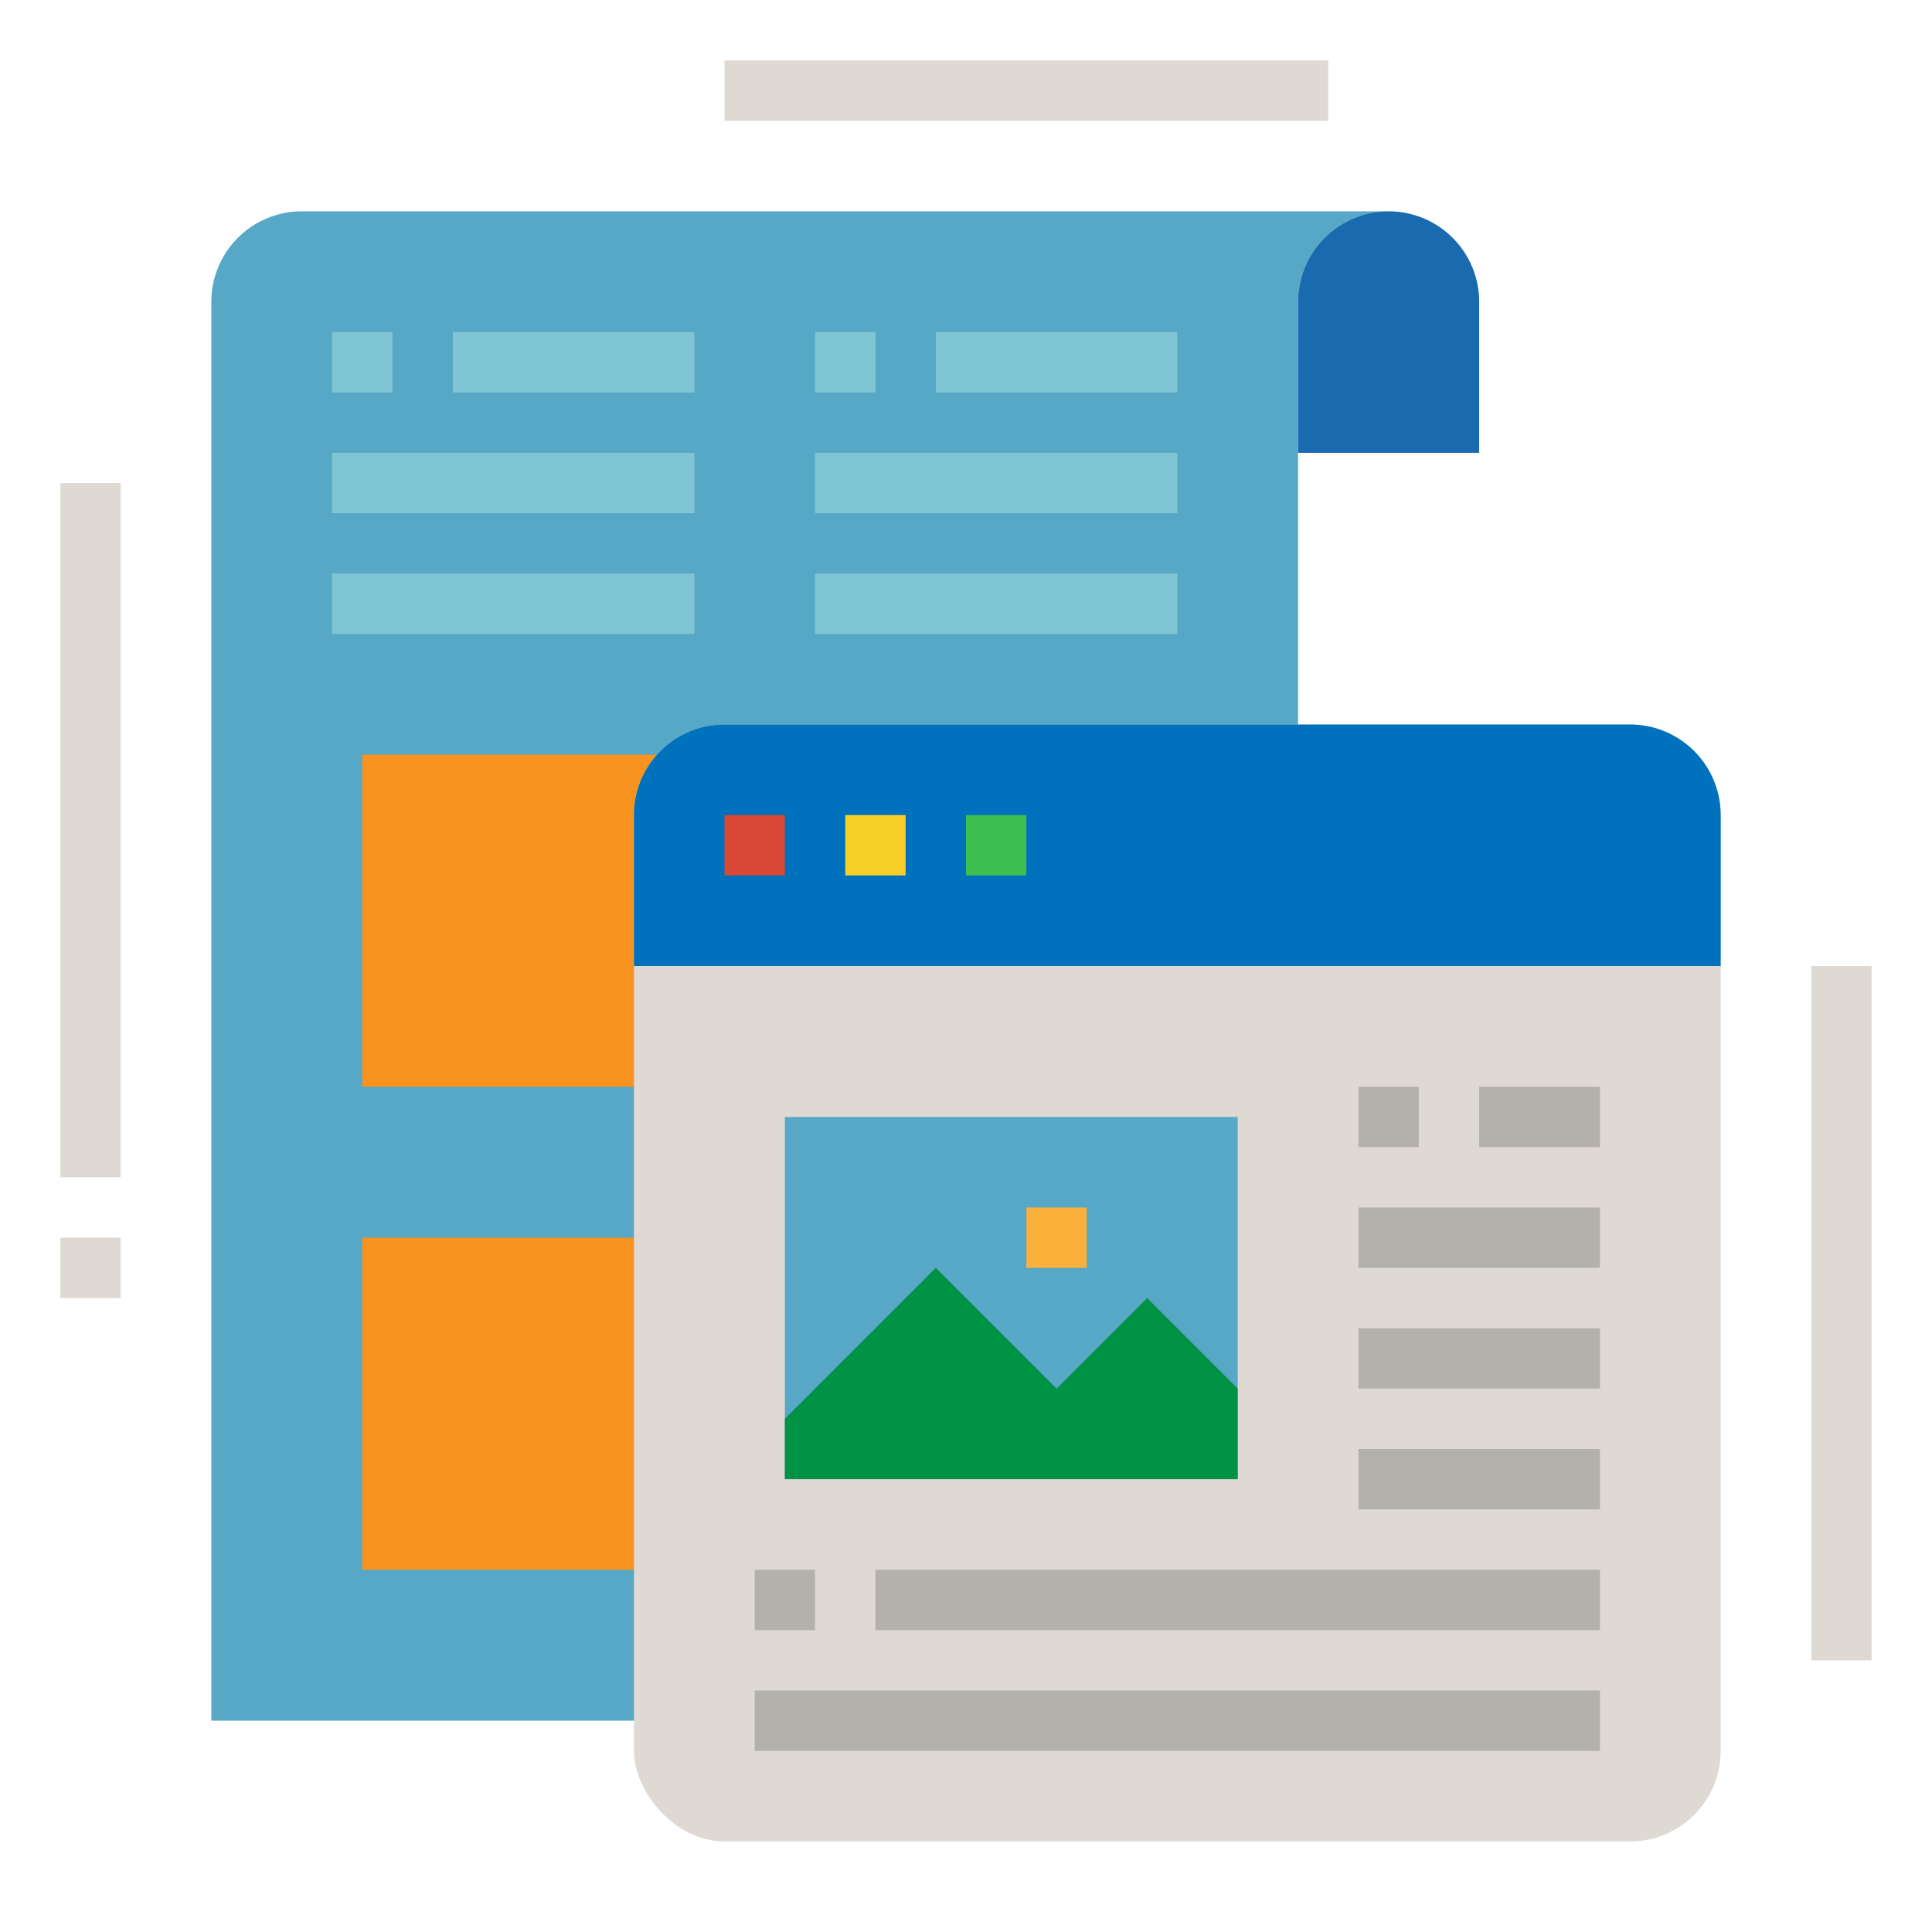 <?xml version="1.0"?>
<svg xmlns="http://www.w3.org/2000/svg" viewBox="0 0 64 64" width="512" height="512"><title>Layout-template-page-templates-web</title><g id="Flat"><path d="M7,10V57H43V10a3,3,0,0,1,3-3H10A3,3,0,0,0,7,10Z" style="fill:#56a8c6"/><rect x="12" y="25" width="12" height="11" style="fill:#f7931e"/><rect x="12" y="41" width="12" height="11" style="fill:#f7931e"/><path d="M49,15H43V10a3,3,0,0,1,3-3h0a3,3,0,0,1,3,3Z" style="fill:#196aaf"/><rect x="21" y="24" width="36" height="37" rx="3" ry="3" style="fill:#dfd9d3"/><path d="M57,27a3,3,0,0,0-3-3H24a3,3,0,0,0-3,3v5H57Z" style="fill:#0071bc"/><rect x="24" y="27" width="2" height="2" style="fill:#da4836"/><rect x="28" y="27" width="2" height="2" style="fill:#f8cf26"/><rect x="32" y="27" width="2" height="2" style="fill:#3dbf50"/><rect x="45" y="36" width="2" height="2" style="fill:#b4b0aa"/><rect x="49" y="36" width="4" height="2" style="fill:#b4b0aa"/><rect x="25" y="52" width="2" height="2" style="fill:#b4b0aa"/><rect x="29" y="52" width="24" height="2" style="fill:#b4b0aa"/><rect x="25" y="56" width="28" height="2" style="fill:#b4b0aa"/><rect x="45" y="40" width="8" height="2" style="fill:#b4b0aa"/><rect x="45" y="44" width="8" height="2" style="fill:#b4b0aa"/><rect x="45" y="48" width="8" height="2" style="fill:#b4b0aa"/><rect x="11" y="11" width="2" height="2" style="fill:#80c5d4"/><rect x="15" y="11" width="8" height="2" style="fill:#80c5d4"/><rect x="11" y="15" width="12" height="2" style="fill:#80c5d4"/><rect x="11" y="19" width="12" height="2" style="fill:#80c5d4"/><rect x="27" y="11" width="2" height="2" style="fill:#80c5d4"/><rect x="31" y="11" width="8" height="2" style="fill:#80c5d4"/><rect x="27" y="15" width="12" height="2" style="fill:#80c5d4"/><rect x="27" y="19" width="12" height="2" style="fill:#80c5d4"/><rect x="60" y="32" width="2" height="23" style="fill:#dfd9d3"/><rect x="2" y="16" width="2" height="23" style="fill:#dfd9d3"/><rect x="2" y="41" width="2" height="2" style="fill:#dfd9d3"/><rect x="24" y="2" width="20" height="2" style="fill:#dfd9d3"/><rect x="26" y="37" width="15" height="12" style="fill:#56a8c6"/><polygon points="41 46 38 43 35 46 31 42 26 47 26 49 41 49 41 46" style="fill:#009245"/><rect x="34" y="40" width="2" height="2" style="fill:#fbb03b"/></g></svg>

